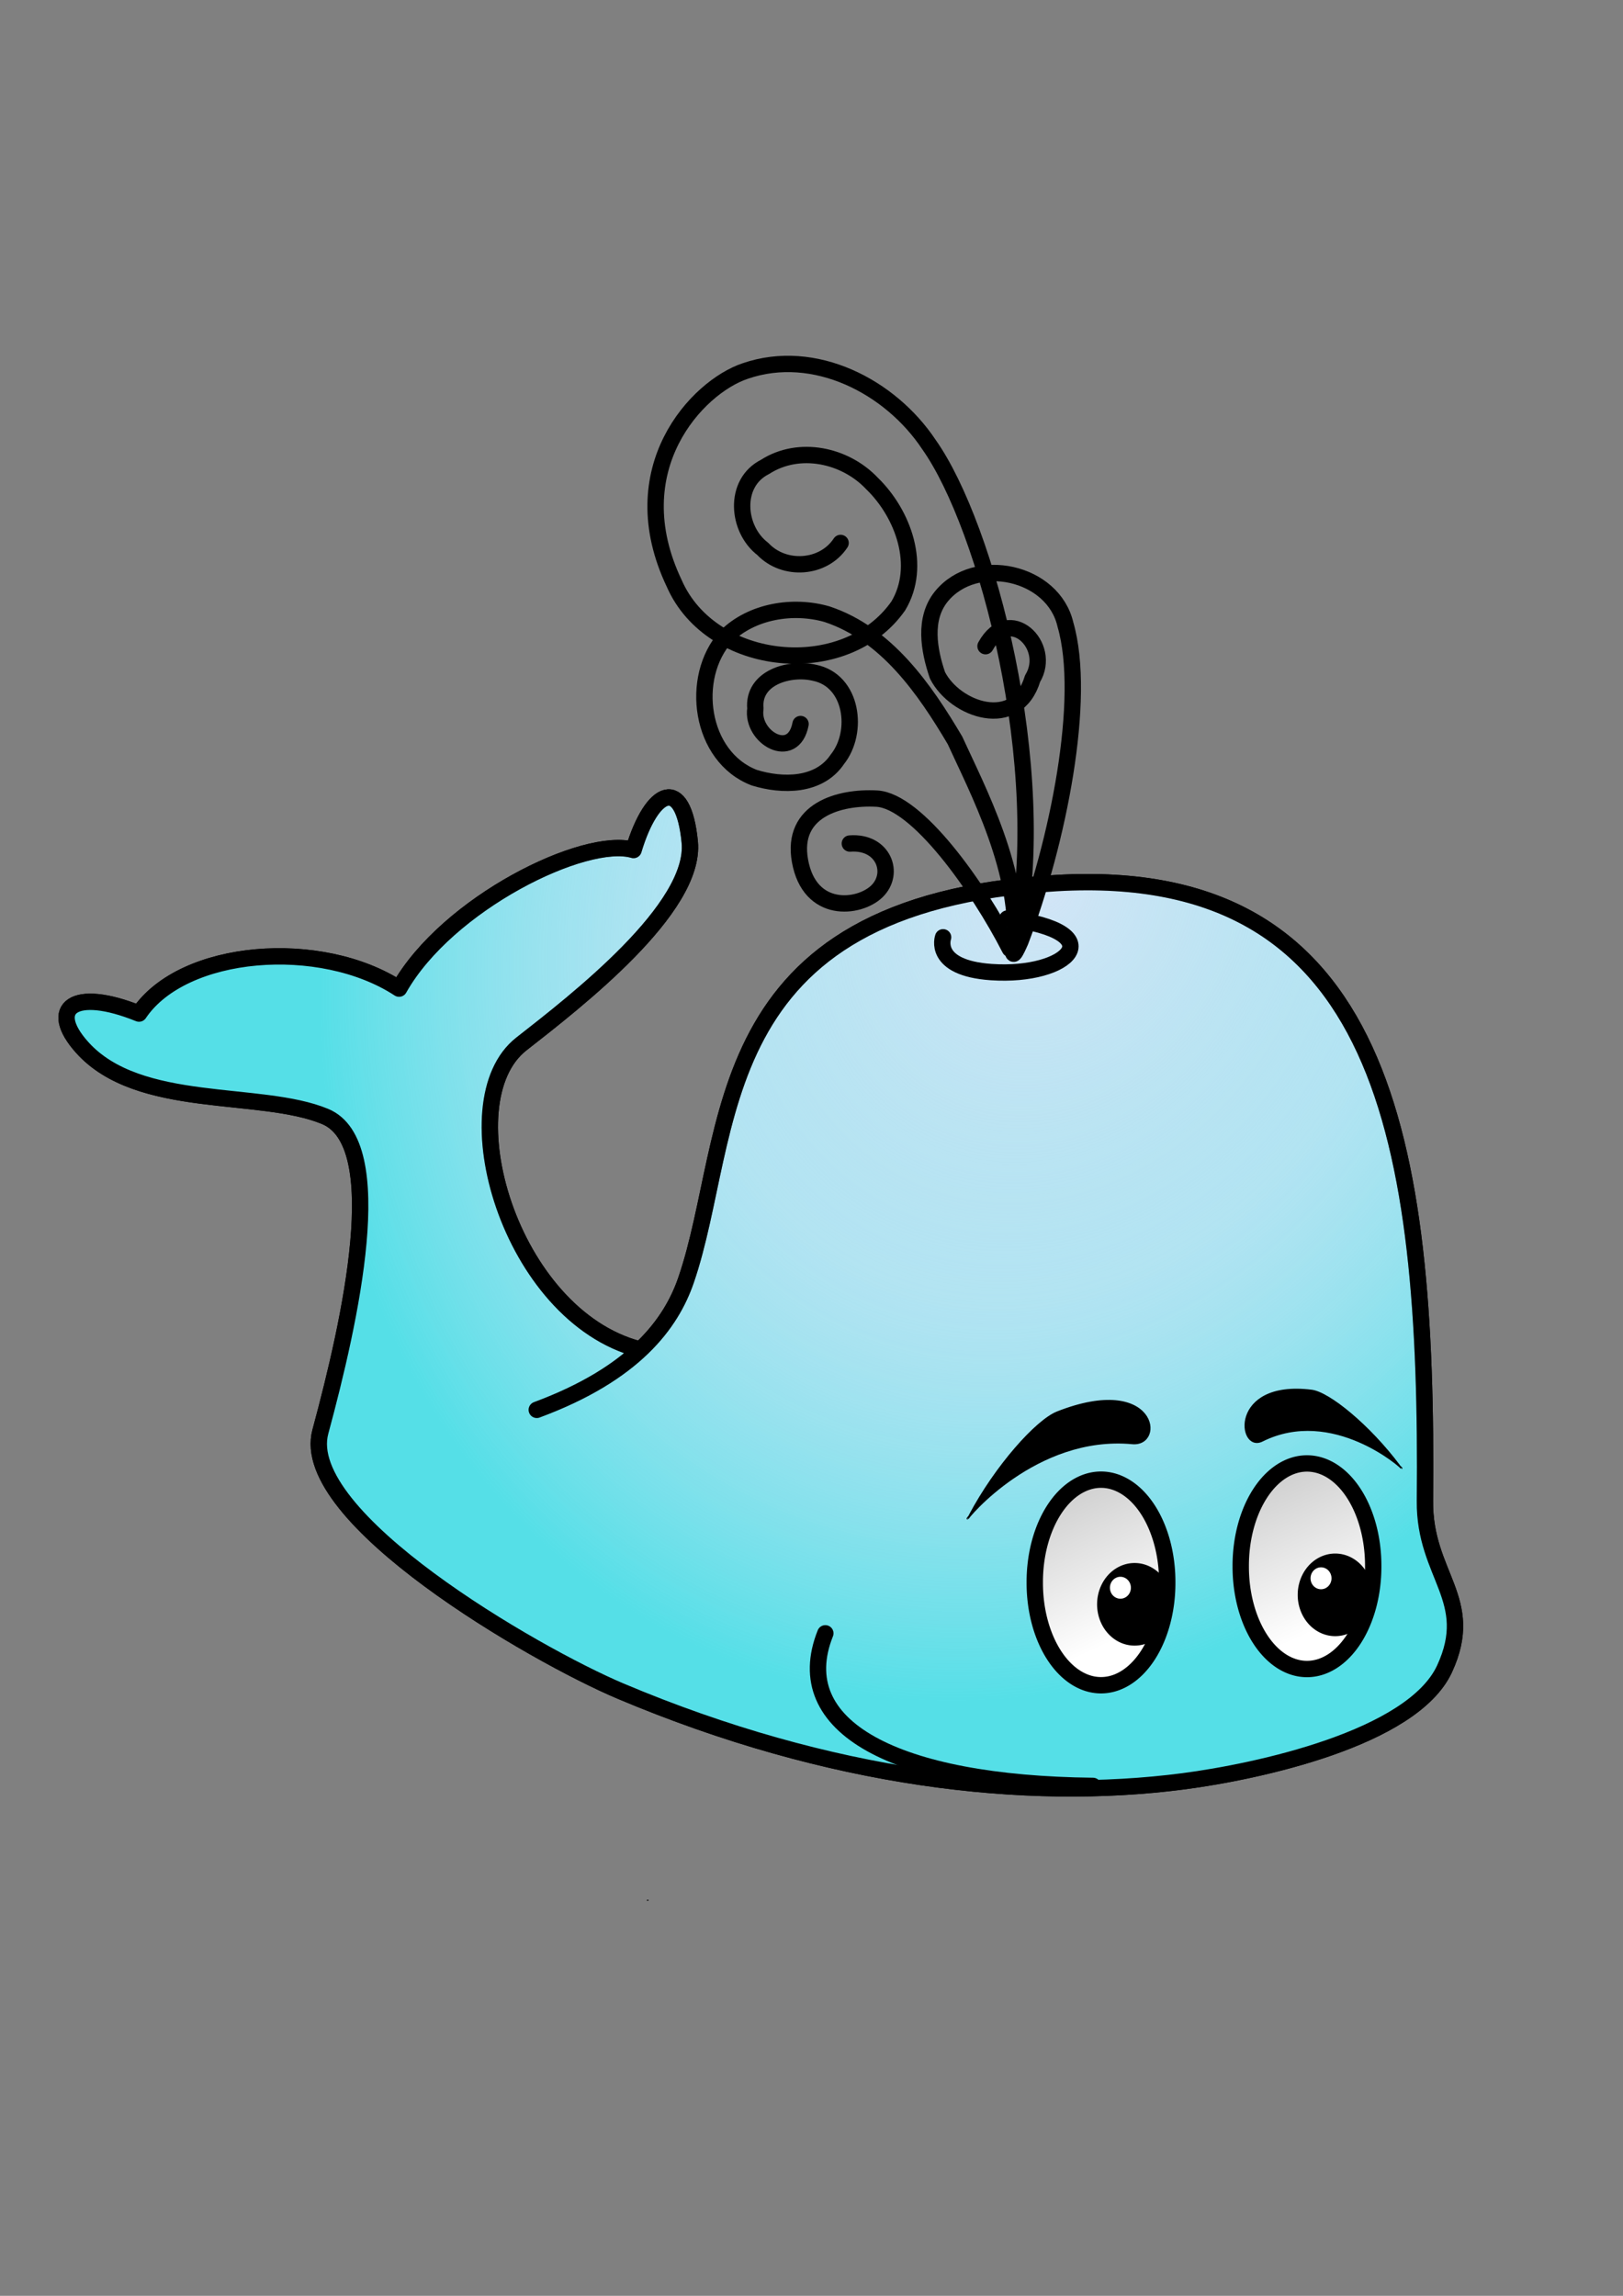 <?xml version="1.0" encoding="UTF-8" standalone="no"?>
<!-- Created with Inkscape (http://www.inkscape.org/) -->
<svg
   xmlns:dc="http://purl.org/dc/elements/1.1/"
   xmlns:cc="http://web.resource.org/cc/"
   xmlns:rdf="http://www.w3.org/1999/02/22-rdf-syntax-ns#"
   xmlns:svg="http://www.w3.org/2000/svg"
   xmlns="http://www.w3.org/2000/svg"
   xmlns:xlink="http://www.w3.org/1999/xlink"
   xmlns:sodipodi="http://inkscape.sourceforge.net/DTD/sodipodi-0.dtd"
   xmlns:inkscape="http://www.inkscape.org/namespaces/inkscape"
   width="210mm"
   height="297mm"
   id="svg2"
   sodipodi:version="0.32"
   inkscape:version="0.43"
   sodipodi:docbase="/home/inigo/imagen/propias/balea"
   sodipodi:docname="balea102.svg">
  <rect width="100%" height="100%" fill="#808080" stroke="none"/>
  <defs
     id="defs4">
    <linearGradient
       id="linearGradient3995">
      <stop
         style="stop-color:#c8c8c8;stop-opacity:1;"
         offset="0"
         id="stop3997" />
      <stop
         style="stop-color:#ffffff;stop-opacity:1;"
         offset="1"
         id="stop3999" />
    </linearGradient>
    <linearGradient
       id="linearGradient12764">
      <stop
         style="stop-color:#d2e5f6;stop-opacity:1;"
         offset="0"
         id="stop12766" />
      <stop
         id="stop12774"
         offset="0.5"
         style="stop-color:#b2e2ee;stop-opacity:0.479;" />
      <stop
         style="stop-color:#55dfe7;stop-opacity:1;"
         offset="1"
         id="stop12768" />
    </linearGradient>
    <radialGradient
       inkscape:collect="always"
       xlink:href="#linearGradient12764"
       id="radialGradient1365"
       gradientUnits="userSpaceOnUse"
       gradientTransform="matrix(0.908,0.42,-0.499,1.079,249.317,-176.587)"
       cx="494.61"
       cy="373.762"
       fx="494.61"
       fy="373.762"
       r="343.493" />
    <linearGradient
       inkscape:collect="always"
       xlink:href="#linearGradient3995"
       id="linearGradient4001"
       x1="299.576"
       y1="61.111"
       x2="336.731"
       y2="141.17"
       gradientUnits="userSpaceOnUse" />
    <linearGradient
       inkscape:collect="always"
       xlink:href="#linearGradient3995"
       id="linearGradient4003"
       x1="297.263"
       y1="63.59"
       x2="333.954"
       y2="144.41"
       gradientUnits="userSpaceOnUse" />
  </defs>
  <sodipodi:namedview
     id="base"
     pagecolor="#ffffff"
     bordercolor="#666666"
     borderopacity="1.0"
     inkscape:pageopacity="0.0"
     inkscape:pageshadow="2"
     inkscape:zoom="0.76399553"
     inkscape:cx="601.37026"
     inkscape:cy="552.14331"
     inkscape:document-units="px"
     inkscape:current-layer="layer1"
     inkscape:window-width="1280"
     inkscape:window-height="980"
     inkscape:window-x="0"
     inkscape:window-y="44" />
  <g
     inkscape:label="Capa 1"
     inkscape:groupmode="layer"
     id="layer1">
    <path
       style="fill:none;fill-opacity:0.75;fill-rule:evenodd;stroke:#000000;stroke-width:1px;stroke-linecap:butt;stroke-linejoin:miter;stroke-opacity:1"
       d="M 316.756,929.325 C 316.756,927.58 316.756,927.58 316.756,929.325 z "
       id="path10133" />
    <path
       style="fill:#b3e5f6;fill-opacity:1;fill-rule:evenodd;stroke:#000000;stroke-width:8;stroke-linecap:round;stroke-linejoin:round;stroke-miterlimit:4;stroke-dasharray:none;stroke-opacity:1"
       d="M 262.501,689.328 C 310.311,671.618 328.191,647.171 335.49,625.942 C 359.971,554.743 343.435,441.876 516.823,431.772 C 676.705,422.564 698.523,557.561 696.837,733.883 C 696.493,770.318 722.181,781.94 706.421,815.99 C 690.661,850.041 614.64,866.266 578.685,870.953 C 501.797,880.977 406.069,870.161 303.522,826.877 C 261.136,808.985 145.364,741.87 156.674,700.021 C 171.422,645.449 190.728,559.069 158.983,545.885 C 127.238,532.701 67.944,543.043 40.181,512.125 C 23.016,493.009 35.906,482.624 67.992,495.58 C 89.528,463.588 156.917,458.381 195.159,483.379 C 218.593,441.739 285.989,408.637 309.82,415.599 C 318.842,385.539 334.127,378.908 337.308,411.709 C 340.455,444.163 281.511,489.681 254.985,510.432 C 218.945,538.627 249.17,643.051 312.48,659.711"
       id="path11016"
       sodipodi:nodetypes="cssssssssscccsss"
       inkscape:export-filename="/home/inigo/imagen/propias/balea/balea101.png"
       inkscape:export-xdpi="104.81"
       inkscape:export-ydpi="104.81" />
    <path
       style="fill:url(#radialGradient1365);fill-opacity:1;fill-rule:evenodd;stroke:#000000;stroke-width:8;stroke-linecap:round;stroke-linejoin:round;stroke-miterlimit:4;stroke-dasharray:none;stroke-opacity:1"
       d="M 262.501,689.328 C 310.311,671.618 328.191,647.171 335.49,625.942 C 359.971,554.743 343.435,441.876 516.823,431.772 C 676.705,422.564 698.523,557.561 696.837,733.883 C 696.493,770.318 722.181,781.94 706.421,815.99 C 690.661,850.041 614.64,866.266 578.685,870.953 C 501.797,880.977 406.069,870.161 303.522,826.877 C 261.136,808.985 145.364,741.87 156.674,700.021 C 171.422,645.449 190.728,559.069 158.983,545.885 C 127.238,532.701 67.944,543.043 40.181,512.125 C 23.016,493.009 35.906,482.624 67.992,495.58 C 89.528,463.588 156.917,458.381 195.159,483.379 C 218.593,441.739 285.989,408.637 309.82,415.599 C 318.842,385.539 334.127,378.908 337.308,411.709 C 340.455,444.163 281.511,489.681 254.985,510.432 C 218.945,538.627 249.17,643.051 312.48,659.711"
       id="path1307"
       sodipodi:nodetypes="cssssssssscccsss"
       inkscape:export-filename="/home/inigo/imagen/propias/balea/balea101.png"
       inkscape:export-xdpi="104.81"
       inkscape:export-ydpi="104.81" />
    <path
       sodipodi:type="arc"
       style="fill:url(#linearGradient4003);fill-opacity:1.0;fill-rule:evenodd;stroke:#000000;stroke-width:8;stroke-linecap:round;stroke-linejoin:round;stroke-miterlimit:4;stroke-dasharray:none;stroke-dashoffset:0;stroke-opacity:1"
       id="path4836"
       sodipodi:cx="319.31055"
       sodipodi:cy="117.56895"
       sodipodi:rx="32.393826"
       sodipodi:ry="49.979046"
       d="M 351.704 117.569 A 32.394 49.979 0 1 1  286.917,117.569 A 32.394 49.979 0 1 1  351.704 117.569 z"
       transform="translate(319.845,648.226)"
       inkscape:export-filename="/home/inigo/imagen/propias/balea/balea101.png"
       inkscape:export-xdpi="104.81"
       inkscape:export-ydpi="104.81" />
    <path
       sodipodi:type="arc"
       style="fill:url(#linearGradient4001);fill-opacity:1.0;fill-rule:evenodd;stroke:#000000;stroke-width:8;stroke-linecap:round;stroke-linejoin:round;stroke-miterlimit:4;stroke-dasharray:none;stroke-dashoffset:0;stroke-opacity:1"
       id="path4843"
       sodipodi:cx="319.31055"
       sodipodi:cy="117.56895"
       sodipodi:rx="32.393826"
       sodipodi:ry="49.979046"
       d="M 351.704 117.569 A 32.394 49.979 0 1 1  286.917,117.569 A 32.394 49.979 0 1 1  351.704 117.569 z"
       transform="translate(219.12,656.16)"
       inkscape:export-filename="/home/inigo/imagen/propias/balea/balea101.png"
       inkscape:export-xdpi="104.81"
       inkscape:export-ydpi="104.81" />
    <path
       style="fill:none;fill-opacity:0.75;fill-rule:evenodd;stroke:#000000;stroke-width:8;stroke-linecap:round;stroke-linejoin:round;stroke-miterlimit:4;stroke-dasharray:none;stroke-opacity:1"
       d="M 492.619,449.12 C 544.976,455.665 522.724,477.916 484.766,475.298 C 455.772,473.299 461.205,458.283 461.205,458.283"
       id="path6625"
       sodipodi:nodetypes="csc"
       inkscape:export-filename="/home/inigo/imagen/propias/balea/balea101.png"
       inkscape:export-xdpi="104.81"
       inkscape:export-ydpi="104.81" />
    <path
       style="fill:none;fill-opacity:1;fill-rule:evenodd;stroke:#000000;stroke-width:8;stroke-linecap:round;stroke-linejoin:round;stroke-miterlimit:4;stroke-dasharray:none;stroke-opacity:1"
       d="M 411.078,265.469 C 402.694,278.202 383.422,279.425 373.025,268.396 C 360.267,258.647 358.53,236.1 374.108,228.303 C 390.766,217.582 413.315,222.445 426.481,236.426 C 441.734,251.236 450.98,276.765 439.287,296.26 C 413.325,333.276 347.841,326.671 329.735,285.28 C 303.062,229.263 341.026,189.233 364.384,181.425 C 398.252,169.728 435.418,188.931 454.314,217.41 C 482.41,257.069 513.99,375.739 496.566,459.834 C 493.752,471.863 497.282,464.25 499.033,460.229 C 517.509,411.634 531.52,341.65 521.044,305.426 C 515.114,279.476 477.071,271.261 460.426,291.542 C 451.474,302.486 454.27,317.931 458.455,330.188 C 467.07,347.139 497.153,357.767 504.954,331.822 C 514.817,315.695 493.421,295.144 481.956,315.945"
       id="path1309"
       sodipodi:nodetypes="ccccccccccccccc"
       inkscape:export-filename="/home/inigo/imagen/propias/balea/balea101.png"
       inkscape:export-xdpi="104.81"
       inkscape:export-ydpi="104.81" />
    <path
       style="fill:none;fill-opacity:1;fill-rule:evenodd;stroke:#000000;stroke-width:8;stroke-linecap:round;stroke-linejoin:round;stroke-miterlimit:4;stroke-dasharray:none;stroke-opacity:1"
       d="M 495.982,464.721 C 500.181,427.493 477.365,384.778 467.032,362.017 C 452.12,336.803 433.538,309.988 404.476,300.316 C 387.835,295.518 367.693,298.76 355.109,311.136 C 336.953,331.2 342.367,370.09 368.856,380.235 C 382.581,384.471 400.594,384.564 409.522,371.22 C 420.115,357.988 416.966,332.685 398.257,328.937 C 386.23,326.107 367.994,331.222 369.408,346.465 C 367.276,360.566 387.943,372.523 391.495,354.011"
       id="path1311"
       sodipodi:nodetypes="ccccccccc"
       inkscape:export-filename="/home/inigo/imagen/propias/balea/balea101.png"
       inkscape:export-xdpi="104.81"
       inkscape:export-ydpi="104.81" />
    <path
       style="fill:none;fill-opacity:1;fill-rule:evenodd;stroke:#000000;stroke-width:8;stroke-linecap:round;stroke-linejoin:round;stroke-miterlimit:4;stroke-dasharray:none;stroke-opacity:1"
       d="M 493.875,463.968 C 478.233,433.388 448.396,391.533 428.733,390.473 C 410.322,389.48 386.764,396.107 391.22,420.895 C 395.907,446.969 420.058,444.252 428.778,435.867 C 437.942,427.054 432.008,411.152 415.596,412.442"
       id="path1313"
       sodipodi:nodetypes="czzzz"
       inkscape:export-filename="/home/inigo/imagen/propias/balea/balea101.png"
       inkscape:export-xdpi="104.81"
       inkscape:export-ydpi="104.81" />
    <path
       style="fill:#000000;fill-opacity:1;fill-rule:evenodd;stroke:#000000;stroke-width:1px;stroke-linecap:butt;stroke-linejoin:miter;stroke-opacity:1"
       d="M 474.21,741.039 C 486.989,716.959 506.94,694.573 517.118,690.577 C 565.526,671.57 569.819,707.143 553.712,705.634 C 506.431,701.204 472.343,742.768 473.197,742.589"
       id="path7503"
       sodipodi:nodetypes="cssc"
       inkscape:export-filename="/home/inigo/imagen/propias/balea/balea101.png"
       inkscape:export-xdpi="104.81"
       inkscape:export-ydpi="104.81" />
    <path
       style="fill:#000000;fill-opacity:1;fill-rule:evenodd;stroke:#000000;stroke-width:0.882px;stroke-linecap:butt;stroke-linejoin:miter;stroke-opacity:1"
       d="M 684.317,716.699 C 669.608,697.043 649.89,680.982 641.416,679.928 C 601.108,674.917 605.485,710.305 617.225,704.439 C 651.687,687.22 686.084,717.85 685.406,717.912"
       id="path8380"
       sodipodi:nodetypes="cssc"
       inkscape:export-filename="/home/inigo/imagen/propias/balea/balea101.png"
       inkscape:export-xdpi="104.81"
       inkscape:export-ydpi="104.81" />
    <path
       style="fill:none;fill-opacity:0.75;fill-rule:evenodd;stroke:#000000;stroke-width:8;stroke-linecap:round;stroke-linejoin:round;stroke-miterlimit:4;stroke-dasharray:none;stroke-opacity:1"
       d="M 403.613,798.599 C 385.321,844.469 437.998,872.181 534.504,873.207"
       id="path10135"
       sodipodi:nodetypes="cc"
       inkscape:export-filename="/home/inigo/imagen/propias/balea/balea101.png"
       inkscape:export-xdpi="104.81"
       inkscape:export-ydpi="104.81" />
    <path
       sodipodi:type="arc"
       style="opacity:1;fill:#000000;fill-opacity:1;fill-rule:evenodd;stroke:#000000;stroke-width:8;stroke-linecap:round;stroke-linejoin:round;stroke-miterlimit:4;stroke-dasharray:none;stroke-dashoffset:0;stroke-opacity:1"
       id="path1368"
       sodipodi:cx="554.39716"
       sodipodi:cy="776.55188"
       sodipodi:rx="14.345837"
       sodipodi:ry="16.196913"
       d="M 568.743 776.552 A 14.346 16.197 0 1 1  540.051,776.552 A 14.346 16.197 0 1 1  568.743 776.552 z"
       transform="translate(0.463,7.867)" />
    <path
       sodipodi:type="arc"
       style="opacity:1;fill:#ffffff;fill-opacity:1;fill-rule:evenodd;stroke:#ffffff;stroke-width:1;stroke-linecap:round;stroke-linejoin:round;stroke-miterlimit:4;stroke-dasharray:none;stroke-dashoffset:0;stroke-opacity:1"
       id="path2243"
       sodipodi:cx="548.84393"
       sodipodi:cy="770.76727"
       sodipodi:rx="4.6276894"
       sodipodi:ry="4.8590736"
       d="M 553.472 770.767 A 4.628 4.859 0 1 1  544.216,770.767 A 4.628 4.859 0 1 1  553.472 770.767 z"
       transform="translate(-0.926,5.553)" />
    <path
       sodipodi:type="arc"
       style="opacity:1;fill:#000000;fill-opacity:1;fill-rule:evenodd;stroke:#000000;stroke-width:8;stroke-linecap:round;stroke-linejoin:round;stroke-miterlimit:4;stroke-dasharray:none;stroke-dashoffset:0;stroke-opacity:1"
       id="path3118"
       sodipodi:cx="554.39716"
       sodipodi:cy="776.55188"
       sodipodi:rx="14.345837"
       sodipodi:ry="16.196913"
       d="M 568.743 776.552 A 14.346 16.197 0 1 1  540.051,776.552 A 14.346 16.197 0 1 1  568.743 776.552 z"
       transform="translate(98.57,3.239)" />
    <path
       sodipodi:type="arc"
       style="opacity:1;fill:#ffffff;fill-opacity:1;fill-rule:evenodd;stroke:#ffffff;stroke-width:1;stroke-linecap:round;stroke-linejoin:round;stroke-miterlimit:4;stroke-dasharray:none;stroke-dashoffset:0;stroke-opacity:1"
       id="path3120"
       sodipodi:cx="548.84393"
       sodipodi:cy="770.76727"
       sodipodi:rx="4.6276894"
       sodipodi:ry="4.8590736"
       d="M 553.472 770.767 A 4.628 4.859 0 1 1  544.216,770.767 A 4.628 4.859 0 1 1  553.472 770.767 z"
       transform="translate(97.181,0.926)" />
  </g>
</svg>
